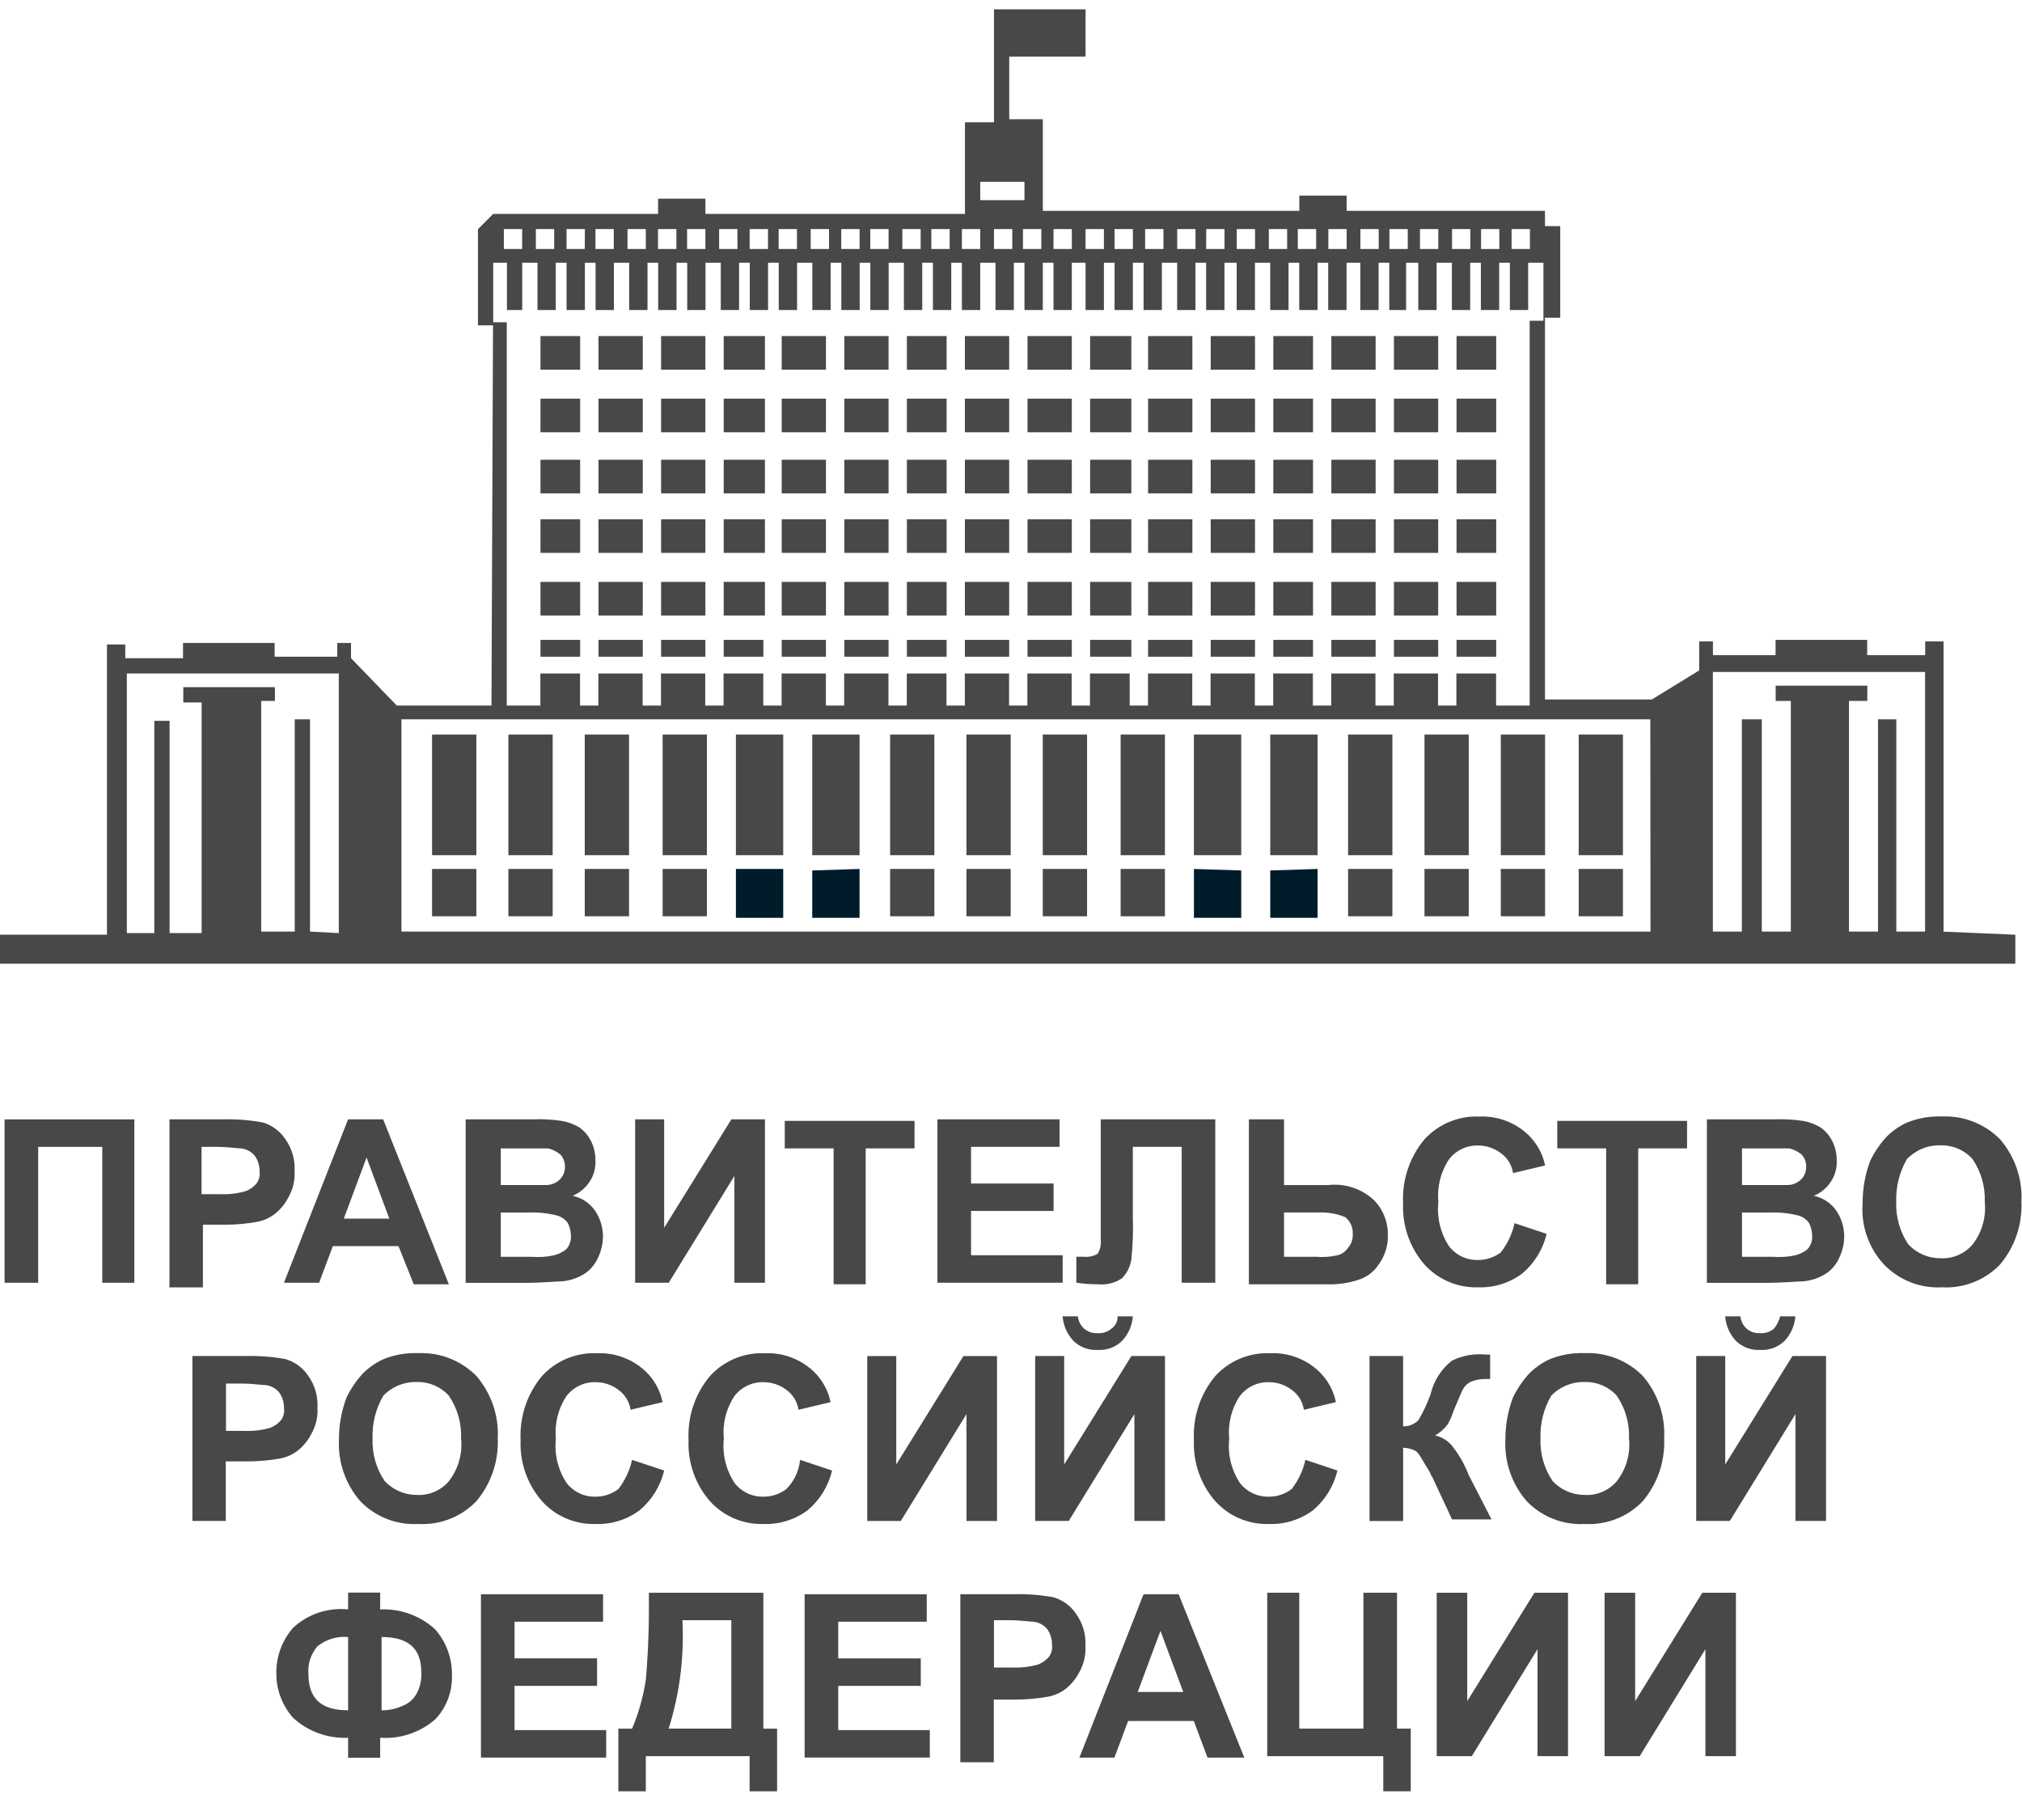 <svg width="60" height="54" viewBox="0 0 60 54" fill="none" xmlns="http://www.w3.org/2000/svg">
<path d="M14.135 21.795H12.821V25.374H14.135V21.795Z" fill="#484848"/>
<path d="M16.4 21.795H15.086V25.374H16.4V21.795Z" fill="#484848"/>
<path d="M18.666 21.795H17.352V25.374H18.666V21.795Z" fill="#484848"/>
<path d="M20.976 21.795H19.663V25.374H20.976V21.795Z" fill="#484848"/>
<path d="M23.241 21.795H21.837V25.374H23.241V21.795Z" fill="#484848"/>
<path d="M25.506 21.795H24.102V25.374H25.506V21.795Z" fill="#484848"/>
<path d="M27.726 21.795H26.413V25.374H27.726V21.795Z" fill="#484848"/>
<path d="M29.991 21.795H28.678V25.374H29.991V21.795Z" fill="#484848"/>
<path d="M32.257 21.795H30.943V25.374H32.257V21.795Z" fill="#484848"/>
<path d="M34.567 21.795H33.253V25.374H34.567V21.795Z" fill="#484848"/>
<path d="M36.832 21.795H35.428V25.374H36.832V21.795Z" fill="#484848"/>
<path d="M39.097 21.795H37.693V25.374H39.097V21.795Z" fill="#484848"/>
<path d="M41.317 21.795H40.003V25.374H41.317V21.795Z" fill="#484848"/>
<path d="M43.583 21.795H42.27V25.374H43.583V21.795Z" fill="#484848"/>
<path d="M45.848 21.795H44.534V25.374H45.848V21.795Z" fill="#484848"/>
<path d="M48.158 21.795H46.845V25.374H48.158V21.795Z" fill="#484848"/>
<path d="M14.135 25.782H12.821V27.186H14.135V25.782Z" fill="#484848"/>
<path d="M16.4 25.782H15.086V27.186H16.4V25.782Z" fill="#484848"/>
<path d="M18.666 25.782H17.352V27.186H18.666V25.782Z" fill="#484848"/>
<path d="M20.976 25.782H19.663V27.186H20.976V25.782Z" fill="#484848"/>
<path d="M21.837 25.782H23.241V27.232H21.837V25.782Z" fill="#001C2A"/>
<path d="M24.102 25.827L25.506 25.782V27.232H24.102V25.827Z" fill="#001C2A"/>
<path d="M27.726 25.782H26.413V27.186H27.726V25.782Z" fill="#484848"/>
<path d="M29.991 25.782H28.678V27.186H29.991V25.782Z" fill="#484848"/>
<path d="M32.257 25.782H30.943V27.186H32.257V25.782Z" fill="#484848"/>
<path d="M34.567 25.782H33.253V27.186H34.567V25.782Z" fill="#484848"/>
<path d="M35.428 25.782L36.832 25.827V27.232H35.428V25.782Z" fill="#001C2A"/>
<path d="M37.693 25.827L39.097 25.782V27.232H37.693V25.827Z" fill="#001C2A"/>
<path d="M41.317 25.782H40.003V27.186H41.317V25.782Z" fill="#484848"/>
<path d="M43.583 25.782H42.27V27.186H43.583V25.782Z" fill="#484848"/>
<path d="M45.848 25.782H44.534V27.186H45.848V25.782Z" fill="#484848"/>
<path d="M48.158 25.782H46.845V27.186H48.158V25.782Z" fill="#484848"/>
<path d="M17.215 18.986H16.038V19.485H17.215V18.986Z" fill="#484848"/>
<path d="M19.073 18.986H17.759V19.485H19.073V18.986Z" fill="#484848"/>
<path d="M20.931 18.986H19.617V19.485H20.931V18.986Z" fill="#484848"/>
<path d="M22.652 18.986H21.475V19.485H22.652V18.986Z" fill="#484848"/>
<path d="M31.804 18.986H30.49V19.485H31.804V18.986Z" fill="#484848"/>
<path d="M29.946 18.986H28.632V19.485H29.946V18.986Z" fill="#484848"/>
<path d="M28.089 18.986H26.911V19.485H28.089V18.986Z" fill="#484848"/>
<path d="M24.509 18.986H23.196V19.485H24.509V18.986Z" fill="#484848"/>
<path d="M26.367 18.986H25.054V19.485H26.367V18.986Z" fill="#484848"/>
<path d="M42.676 18.986H41.363V19.485H42.676V18.986Z" fill="#484848"/>
<path d="M40.82 18.986H39.506V19.485H40.82V18.986Z" fill="#484848"/>
<path d="M38.962 18.986H37.784V19.485H38.962V18.986Z" fill="#484848"/>
<path d="M37.24 18.986H35.926V19.485H37.24V18.986Z" fill="#484848"/>
<path d="M35.382 18.986H34.068V19.485H35.382V18.986Z" fill="#484848"/>
<path d="M33.571 18.986H32.348V19.485H33.571V18.986Z" fill="#484848"/>
<path d="M17.215 17.265H16.038V18.262H17.215V17.265Z" fill="#484848"/>
<path d="M44.398 18.986H43.221V19.485H44.398V18.986Z" fill="#484848"/>
<path d="M19.073 17.265H17.759V18.262H19.073V17.265Z" fill="#484848"/>
<path d="M20.931 17.265H19.617V18.262H20.931V17.265Z" fill="#484848"/>
<path d="M22.698 17.265H21.475V18.262H22.698V17.265Z" fill="#484848"/>
<path d="M24.509 17.265H23.196V18.262H24.509V17.265Z" fill="#484848"/>
<path d="M26.367 17.265H25.054V18.262H26.367V17.265Z" fill="#484848"/>
<path d="M28.089 17.265H26.911V18.262H28.089V17.265Z" fill="#484848"/>
<path d="M29.946 17.265H28.632V18.262H29.946V17.265Z" fill="#484848"/>
<path d="M38.962 17.265H37.784V18.262H38.962V17.265Z" fill="#484848"/>
<path d="M37.24 17.265H35.926V18.262H37.24V17.265Z" fill="#484848"/>
<path d="M35.382 17.265H34.068V18.262H35.382V17.265Z" fill="#484848"/>
<path d="M33.571 17.265H32.348V18.262H33.571V17.265Z" fill="#484848"/>
<path d="M31.804 17.265H30.49V18.262H31.804V17.265Z" fill="#484848"/>
<path d="M44.398 17.265H43.221V18.262H44.398V17.265Z" fill="#484848"/>
<path d="M42.676 17.265H41.363V18.262H42.676V17.265Z" fill="#484848"/>
<path d="M40.82 17.265H39.506V18.262H40.82V17.265Z" fill="#484848"/>
<path d="M17.215 15.408H16.038V16.404H17.215V15.408Z" fill="#484848"/>
<path d="M19.073 15.408H17.759V16.404H19.073V15.408Z" fill="#484848"/>
<path d="M20.931 15.408H19.617V16.404H20.931V15.408Z" fill="#484848"/>
<path d="M22.698 15.408H21.475V16.404H22.698V15.408Z" fill="#484848"/>
<path d="M24.509 15.408H23.196V16.404H24.509V15.408Z" fill="#484848"/>
<path d="M26.367 15.408H25.054V16.404H26.367V15.408Z" fill="#484848"/>
<path d="M28.089 15.408H26.911V16.404H28.089V15.408Z" fill="#484848"/>
<path d="M29.946 15.408H28.632V16.404H29.946V15.408Z" fill="#484848"/>
<path d="M38.962 15.408H37.784V16.404H38.962V15.408Z" fill="#484848"/>
<path d="M37.24 15.408H35.926V16.404H37.24V15.408Z" fill="#484848"/>
<path d="M35.382 15.408H34.068V16.404H35.382V15.408Z" fill="#484848"/>
<path d="M33.571 15.408H32.348V16.404H33.571V15.408Z" fill="#484848"/>
<path d="M31.804 15.408H30.49V16.404H31.804V15.408Z" fill="#484848"/>
<path d="M44.398 15.408H43.221V16.404H44.398V15.408Z" fill="#484848"/>
<path d="M42.676 15.408H41.363V16.404H42.676V15.408Z" fill="#484848"/>
<path d="M40.82 15.408H39.506V16.404H40.82V15.408Z" fill="#484848"/>
<path d="M17.215 13.641H16.038V14.638H17.215V13.641Z" fill="#484848"/>
<path d="M19.073 13.641H17.759V14.638H19.073V13.641Z" fill="#484848"/>
<path d="M20.931 13.641H19.617V14.638H20.931V13.641Z" fill="#484848"/>
<path d="M22.698 13.641H21.475V14.638H22.698V13.641Z" fill="#484848"/>
<path d="M24.509 13.641H23.196V14.638H24.509V13.641Z" fill="#484848"/>
<path d="M26.367 13.641H25.054V14.638H26.367V13.641Z" fill="#484848"/>
<path d="M28.089 13.641H26.911V14.638H28.089V13.641Z" fill="#484848"/>
<path d="M29.946 13.641H28.632V14.638H29.946V13.641Z" fill="#484848"/>
<path d="M38.962 13.641H37.784V14.638H38.962V13.641Z" fill="#484848"/>
<path d="M37.24 13.641H35.926V14.638H37.24V13.641Z" fill="#484848"/>
<path d="M35.382 13.641H34.068V14.638H35.382V13.641Z" fill="#484848"/>
<path d="M33.571 13.641H32.348V14.638H33.571V13.641Z" fill="#484848"/>
<path d="M31.804 13.641H30.49V14.638H31.804V13.641Z" fill="#484848"/>
<path d="M44.398 13.641H43.221V14.638H44.398V13.641Z" fill="#484848"/>
<path d="M42.676 13.641H41.363V14.638H42.676V13.641Z" fill="#484848"/>
<path d="M40.82 13.641H39.506V14.638H40.82V13.641Z" fill="#484848"/>
<path d="M17.215 11.828H16.038V12.825H17.215V11.828Z" fill="#484848"/>
<path d="M19.073 11.828H17.759V12.825H19.073V11.828Z" fill="#484848"/>
<path d="M20.931 11.828H19.617V12.825H20.931V11.828Z" fill="#484848"/>
<path d="M22.698 11.828H21.475V12.825H22.698V11.828Z" fill="#484848"/>
<path d="M24.509 11.828H23.196V12.825H24.509V11.828Z" fill="#484848"/>
<path d="M26.367 11.828H25.054V12.825H26.367V11.828Z" fill="#484848"/>
<path d="M28.089 11.828H26.911V12.825H28.089V11.828Z" fill="#484848"/>
<path d="M29.946 11.828H28.632V12.825H29.946V11.828Z" fill="#484848"/>
<path d="M38.962 11.828H37.784V12.825H38.962V11.828Z" fill="#484848"/>
<path d="M37.24 11.828H35.926V12.825H37.24V11.828Z" fill="#484848"/>
<path d="M35.382 11.828H34.068V12.825H35.382V11.828Z" fill="#484848"/>
<path d="M33.571 11.828H32.348V12.825H33.571V11.828Z" fill="#484848"/>
<path d="M31.804 11.828H30.49V12.825H31.804V11.828Z" fill="#484848"/>
<path d="M44.398 11.828H43.221V12.825H44.398V11.828Z" fill="#484848"/>
<path d="M42.676 11.828H41.363V12.825H42.676V11.828Z" fill="#484848"/>
<path d="M40.82 11.828H39.506V12.825H40.82V11.828Z" fill="#484848"/>
<path d="M17.215 9.971H16.038V10.968H17.215V9.971Z" fill="#484848"/>
<path d="M19.073 9.971H17.759V10.968H19.073V9.971Z" fill="#484848"/>
<path d="M20.931 9.971H19.617V10.968H20.931V9.971Z" fill="#484848"/>
<path d="M22.698 9.971H21.475V10.968H22.698V9.971Z" fill="#484848"/>
<path d="M24.509 9.971H23.196V10.968H24.509V9.971Z" fill="#484848"/>
<path d="M26.367 9.971H25.054V10.968H26.367V9.971Z" fill="#484848"/>
<path d="M28.089 9.971H26.911V10.968H28.089V9.971Z" fill="#484848"/>
<path d="M29.946 9.971H28.632V10.968H29.946V9.971Z" fill="#484848"/>
<path d="M38.962 9.971H37.784V10.968H38.962V9.971Z" fill="#484848"/>
<path d="M37.24 9.971H35.926V10.968H37.24V9.971Z" fill="#484848"/>
<path d="M35.382 9.971H34.068V10.968H35.382V9.971Z" fill="#484848"/>
<path d="M33.571 9.971H32.348V10.968H33.571V9.971Z" fill="#484848"/>
<path d="M31.804 9.971H30.49V10.968H31.804V9.971Z" fill="#484848"/>
<path d="M44.398 9.971H43.221V10.968H44.398V9.971Z" fill="#484848"/>
<path d="M42.676 9.971H41.363V10.968H42.676V9.971Z" fill="#484848"/>
<path d="M40.82 9.971H39.506V10.968H40.82V9.971Z" fill="#484848"/>
<path d="M57.672 27.64V19.031H57.128V19.439H55.406V18.986H52.688V19.439H50.829V19.031H50.421V19.892L49.017 20.753H45.845V9.427H46.298V6.708H45.845V6.256H39.96V5.803H38.556V6.256H30.945V3.537H29.948V1.678H32.213V0.276H29.495V3.628H28.634V6.347H20.932V5.894H19.528V6.347H14.635L14.182 6.8V9.653H14.635V7.795H15.043V9.199H15.496V7.795H15.949V9.199H16.492V7.795H16.812V9.199H17.356V7.795H17.673V9.199H18.217V7.795H18.67V9.199H19.214V7.795H19.531V9.199H20.075V7.795H20.392V9.199H20.935V7.795H21.388V9.199H21.931V7.795H22.248V9.199H22.791V7.795H23.108V9.199H23.652V7.795H24.105V9.199H24.649V7.795H24.965V9.199H25.51V7.795H25.826V9.199H26.37V7.795H26.822V9.199H27.366V7.795H27.683V9.199H28.227V7.795H28.543V9.199H29.087V7.795H29.54V9.199H30.084V7.795H30.4V9.199H30.944V7.795H31.261V9.199H31.804V7.795H32.212V9.199H32.757V7.795H33.073V9.199H33.617V7.795H33.934V9.199H34.477V7.795H34.93V9.199H35.473V7.795H35.79V9.199H36.334V7.795H36.696V9.199H37.239V7.795H37.692V9.199H38.236V7.795H38.553V9.199H39.096V7.795H39.413V9.199H39.957V7.795H40.365V9.199H40.908V7.795H41.225V9.199H41.724V7.795H42.086V9.199H42.63V7.795H43.083V9.199H43.626V7.795H43.943V9.199H44.486V7.795H44.803V9.199H45.346V7.795H45.799V9.517H45.391V20.934H44.394V19.982H43.216V20.934H42.672V19.982H41.358V20.934H40.815V19.982H39.502V20.934H38.958V19.982H37.78V20.934H37.236V19.982H35.922V20.934H35.379V19.982H34.065V20.934H33.522V19.982H32.344V20.934H31.8V19.982H30.486V20.934H29.943V19.982H28.63V20.934H28.085V19.982H26.908V20.934H26.364V19.982H25.05V20.934H24.507V19.982H23.193V20.934H22.649V19.982H21.471V20.934H20.927V19.982H19.613V20.934H19.069V19.982H17.756V20.934H17.212V19.982H16.035V20.934H15.038V9.562H14.63L14.584 20.934H11.775L10.416 19.529V19.077H10.008V19.485H8.149V19.077H5.431V19.529H3.717V19.121H3.174V27.733H0V28.594H59.802V27.733L57.673 27.642L57.672 27.64ZM15.494 7.388H14.951V6.797H15.494V7.388ZM16.445 7.388H15.901V6.797H16.445V7.388ZM17.352 7.388H16.812V6.797H17.356L17.352 7.388ZM18.213 7.388H17.67V6.797H18.213V7.388ZM19.164 7.388H18.62V6.797H19.164V7.388ZM20.071 7.388H19.526V6.797H20.071V7.388ZM20.931 7.388H20.388V6.797H20.931V7.388ZM21.883 7.388H21.339V6.797H21.881L21.883 7.388ZM22.245 7.388V6.797H22.789V7.388H22.245ZM23.649 7.388H23.106V6.797H23.649V7.388ZM24.601 7.388H24.056V6.797H24.601V7.388ZM24.963 7.388V6.797H25.507V7.388H24.963ZM25.824 7.388V6.797H26.367V7.388H25.824ZM27.319 7.388H26.776V6.797H27.319V7.388ZM28.18 7.388H27.636V6.797H28.18V7.388ZM29.087 7.388H28.543V6.797H29.087V7.388ZM30.038 7.388H29.495V6.797H30.038V7.388ZM29.087 5.939V5.395H30.4V5.939H29.087ZM30.899 7.388H30.355V6.797H30.899V7.388ZM31.261 7.388V6.797H31.805V7.388H31.261ZM32.757 7.388H32.213V6.797H32.757V7.388ZM33.617 7.388H33.073V6.797H33.617V7.388ZM34.524 7.388H33.98V6.797H34.524V7.388ZM35.475 7.388H34.932V6.797H35.475V7.388ZM36.336 7.388H35.792V6.797H36.336V7.388ZM37.242 7.388H36.699V6.797H37.242V7.388ZM38.194 7.388H37.651V6.797H38.194V7.388ZM39.055 7.388H38.511V6.797H39.055V7.388ZM39.96 7.388H39.417V6.797H39.96V7.388ZM40.912 7.388H40.368V6.797H40.912V7.388ZM41.773 7.388H41.229V6.797H41.773V7.388ZM42.679 7.388H42.136V6.797H42.679V7.388ZM43.63 7.388H43.087V6.797H43.63V7.388ZM44.491 7.388H43.948V6.797H44.491V7.388ZM45.398 7.388H44.854V6.797H45.398V7.388ZM9.199 27.64V21.343H8.746V27.64H7.75V20.797H8.158V20.389H5.439V20.841H5.983V27.685H5.032V21.387H4.579V27.685H3.764V19.983H10.053V27.685L9.199 27.64ZM48.976 27.64H11.912V21.343H48.971L48.976 27.64ZM56.271 27.64V21.343H55.727V27.64H54.866V20.797H55.41V20.344H52.691V20.797H53.14V27.64H52.279V21.343H51.687V27.64H50.827V19.938H57.124V27.64H56.271Z" fill="#484848"/>
<path d="M0.136 33.212H3.986V38.06H3.035V34.028H1.133V38.06H0.136V33.212Z" fill="#484848"/>
<path d="M5.029 38.105V33.212H6.615C7.01 33.201 7.405 33.232 7.793 33.302C8.07 33.383 8.309 33.56 8.469 33.801C8.665 34.078 8.761 34.413 8.741 34.752C8.756 35.021 8.693 35.289 8.559 35.523C8.461 35.716 8.321 35.886 8.151 36.021C8.004 36.133 7.834 36.211 7.653 36.248C7.324 36.309 6.99 36.339 6.656 36.338H6.021V38.197H5.024L5.029 38.105ZM5.981 34.073V35.432H6.524C6.784 35.443 7.044 35.413 7.294 35.342C7.417 35.293 7.526 35.215 7.611 35.115C7.688 35.011 7.721 34.881 7.702 34.753C7.705 34.592 7.658 34.433 7.566 34.3C7.465 34.174 7.318 34.092 7.158 34.074C7.022 34.074 6.795 34.028 6.433 34.028H5.98L5.981 34.073Z" fill="#484848"/>
<path d="M13.319 38.106H12.278L11.825 36.973H9.877L9.469 38.06H8.426L10.329 33.212H11.37L13.319 38.106ZM11.553 36.157L10.877 34.345L10.201 36.157H11.553Z" fill="#484848"/>
<path d="M13.864 33.212H15.812C16.099 33.199 16.388 33.215 16.672 33.258C16.848 33.29 17.016 33.351 17.171 33.439C17.325 33.541 17.45 33.682 17.533 33.847C17.627 34.03 17.673 34.233 17.669 34.438C17.679 34.664 17.616 34.886 17.488 35.072C17.366 35.255 17.192 35.397 16.989 35.48C17.265 35.537 17.508 35.7 17.665 35.933C17.808 36.149 17.886 36.4 17.892 36.658C17.895 36.877 17.848 37.094 17.756 37.293C17.672 37.496 17.53 37.669 17.348 37.791C17.144 37.919 16.912 37.997 16.672 38.018C16.49 38.018 16.128 38.063 15.494 38.063H13.818V33.212H13.864ZM14.86 34.027V35.16H16.22C16.296 35.159 16.372 35.142 16.442 35.111C16.512 35.08 16.575 35.035 16.628 34.98C16.719 34.881 16.767 34.751 16.764 34.617C16.767 34.483 16.719 34.353 16.628 34.255C16.522 34.168 16.398 34.106 16.265 34.074H14.861L14.86 34.027ZM14.86 35.976V37.289H15.767C15.993 37.308 16.221 37.293 16.443 37.244C16.576 37.211 16.7 37.15 16.805 37.063C16.854 37.007 16.891 36.943 16.914 36.873C16.938 36.803 16.947 36.728 16.941 36.655C16.938 36.529 16.907 36.405 16.851 36.292C16.775 36.183 16.663 36.102 16.534 36.066C16.253 35.994 15.963 35.964 15.673 35.976H14.86Z" fill="#484848"/>
<path d="M18.802 33.212H19.708V36.429L21.702 33.212H22.699V38.06H21.793V34.889L19.844 38.06H18.847V33.212H18.802Z" fill="#484848"/>
<path d="M24.736 38.105V34.073H23.287V33.257H27.137V34.073H25.688V38.105H24.736Z" fill="#484848"/>
<path d="M27.817 38.106V33.212H31.441V34.028H28.814V35.115H31.264V35.93H28.814V37.244H31.533V38.059H27.815L27.817 38.106Z" fill="#484848"/>
<path d="M32.664 33.212H36.062V38.06H35.065V34.028H33.615V36.112C33.63 36.535 33.614 36.958 33.57 37.379C33.536 37.584 33.441 37.773 33.298 37.923C33.086 38.069 32.828 38.133 32.573 38.104C32.361 38.106 32.148 38.09 31.939 38.058V37.288H32.165C32.307 37.303 32.45 37.272 32.573 37.197C32.647 37.075 32.679 36.932 32.663 36.789V33.212H32.664Z" fill="#484848"/>
<path d="M37.105 33.212H38.102V35.161H39.415C39.661 35.133 39.91 35.159 40.145 35.237C40.38 35.315 40.595 35.444 40.775 35.613C40.909 35.751 41.014 35.914 41.084 36.093C41.154 36.272 41.188 36.463 41.183 36.655C41.19 36.964 41.094 37.267 40.911 37.516C40.772 37.731 40.563 37.891 40.319 37.969C40.013 38.072 39.691 38.118 39.368 38.105H37.059V33.212H37.105ZM38.102 37.289H39.053C39.266 37.307 39.48 37.292 39.687 37.244C39.818 37.212 39.932 37.131 40.004 37.017C40.053 36.962 40.09 36.897 40.113 36.827C40.137 36.757 40.146 36.683 40.14 36.609C40.146 36.514 40.128 36.419 40.089 36.332C40.049 36.245 39.989 36.169 39.914 36.111C39.655 36.006 39.377 35.96 39.099 35.975H38.102V37.289V37.289Z" fill="#484848"/>
<path d="M44.942 36.292L45.894 36.609C45.785 37.07 45.531 37.483 45.169 37.787C44.79 38.069 44.327 38.213 43.855 38.195C43.558 38.204 43.262 38.148 42.988 38.031C42.714 37.914 42.469 37.74 42.269 37.519C41.834 37.019 41.607 36.37 41.635 35.707C41.6 35.016 41.826 34.336 42.269 33.804C42.475 33.579 42.728 33.402 43.01 33.285C43.292 33.169 43.596 33.115 43.901 33.129C44.166 33.117 44.432 33.16 44.681 33.253C44.93 33.347 45.158 33.489 45.35 33.673C45.604 33.918 45.778 34.234 45.849 34.579L44.898 34.806C44.88 34.688 44.839 34.574 44.777 34.473C44.715 34.371 44.632 34.283 44.535 34.214C44.341 34.067 44.103 33.987 43.859 33.988C43.694 33.983 43.53 34.018 43.38 34.089C43.23 34.16 43.1 34.265 42.998 34.396C42.75 34.769 42.638 35.217 42.682 35.663C42.632 36.124 42.744 36.589 42.998 36.977C43.1 37.108 43.23 37.213 43.38 37.284C43.53 37.355 43.694 37.389 43.859 37.385C44.103 37.385 44.341 37.306 44.535 37.158C44.733 36.904 44.873 36.608 44.942 36.292Z" fill="#484848"/>
<path d="M47.66 38.105V34.073H46.21V33.257H50.061V34.073H48.611V38.105H47.66Z" fill="#484848"/>
<path d="M50.696 33.212H52.644C52.931 33.199 53.22 33.215 53.505 33.258C53.679 33.29 53.848 33.351 54.003 33.439C54.157 33.541 54.282 33.682 54.365 33.847C54.459 34.03 54.505 34.233 54.502 34.438C54.512 34.663 54.448 34.886 54.321 35.072C54.199 35.255 54.025 35.397 53.822 35.48C54.098 35.537 54.341 35.7 54.498 35.933C54.64 36.149 54.719 36.4 54.724 36.658C54.728 36.877 54.681 37.094 54.589 37.293C54.505 37.496 54.363 37.669 54.18 37.791C53.977 37.919 53.745 37.997 53.505 38.018C53.324 38.018 52.961 38.063 52.327 38.063H50.65V33.212H50.696ZM51.692 34.027V35.16H53.052C53.128 35.159 53.204 35.142 53.274 35.111C53.344 35.08 53.407 35.035 53.46 34.98C53.551 34.881 53.599 34.751 53.596 34.617C53.599 34.483 53.551 34.353 53.46 34.255C53.354 34.168 53.23 34.106 53.097 34.074H51.693L51.692 34.027ZM51.692 35.976V37.289H52.599C52.825 37.308 53.053 37.293 53.275 37.244C53.408 37.211 53.532 37.15 53.637 37.063C53.686 37.007 53.723 36.943 53.746 36.873C53.77 36.803 53.779 36.728 53.773 36.655C53.77 36.529 53.739 36.405 53.683 36.292C53.607 36.183 53.495 36.102 53.366 36.066C53.085 35.994 52.795 35.964 52.505 35.976H51.692Z" fill="#484848"/>
<path d="M55.271 35.704C55.268 35.271 55.345 34.841 55.498 34.436C55.617 34.191 55.769 33.964 55.95 33.761C56.131 33.57 56.346 33.416 56.585 33.308C56.915 33.174 57.27 33.112 57.627 33.126C57.945 33.113 58.262 33.166 58.559 33.282C58.855 33.398 59.124 33.576 59.348 33.802C59.792 34.316 60.019 34.982 59.983 35.661C60.011 36.338 59.785 37.001 59.348 37.519C59.127 37.749 58.858 37.928 58.561 38.045C58.264 38.162 57.945 38.213 57.627 38.195C57.308 38.213 56.989 38.162 56.692 38.045C56.395 37.928 56.126 37.749 55.905 37.519C55.68 37.277 55.508 36.991 55.399 36.679C55.289 36.367 55.246 36.036 55.27 35.707L55.271 35.704ZM56.268 35.658C56.251 36.108 56.378 36.552 56.63 36.925C56.753 37.055 56.9 37.158 57.064 37.228C57.227 37.298 57.404 37.334 57.582 37.333C57.761 37.343 57.94 37.311 58.105 37.24C58.27 37.169 58.416 37.062 58.533 36.925C58.812 36.565 58.942 36.111 58.895 35.658C58.913 35.208 58.786 34.764 58.533 34.391C58.413 34.258 58.267 34.153 58.102 34.082C57.938 34.012 57.761 33.978 57.582 33.983C57.396 33.978 57.212 34.011 57.04 34.081C56.869 34.152 56.714 34.257 56.585 34.391C56.362 34.775 56.253 35.214 56.268 35.658Z" fill="#484848"/>
<path d="M5.709 45.128V40.234H7.294C7.689 40.224 8.084 40.254 8.472 40.325C8.749 40.406 8.989 40.583 9.148 40.823C9.345 41.1 9.441 41.436 9.42 41.775C9.436 42.044 9.372 42.311 9.238 42.545C9.14 42.739 9.001 42.909 8.83 43.044C8.683 43.156 8.513 43.233 8.332 43.27C8.003 43.331 7.669 43.361 7.335 43.36H6.7V45.127H5.704L5.709 45.128ZM6.706 41.095V42.455H7.25C7.51 42.466 7.77 42.435 8.02 42.364C8.143 42.316 8.251 42.238 8.337 42.138C8.414 42.034 8.446 41.904 8.427 41.776C8.431 41.614 8.383 41.456 8.291 41.323C8.191 41.196 8.044 41.115 7.883 41.096C7.747 41.096 7.521 41.051 7.158 41.051H6.706V41.095Z" fill="#484848"/>
<path d="M10.058 42.726C10.055 42.293 10.132 41.864 10.284 41.459C10.403 41.214 10.556 40.986 10.737 40.783C10.918 40.593 11.133 40.439 11.372 40.33C11.702 40.196 12.057 40.134 12.413 40.148C12.732 40.135 13.049 40.188 13.346 40.304C13.642 40.421 13.911 40.598 14.135 40.824C14.578 41.339 14.806 42.005 14.77 42.683C14.798 43.36 14.571 44.023 14.135 44.541C13.914 44.771 13.645 44.951 13.348 45.067C13.051 45.184 12.732 45.235 12.413 45.217C12.095 45.235 11.776 45.184 11.479 45.067C11.181 44.951 10.913 44.771 10.691 44.541C10.256 44.041 10.029 43.392 10.057 42.729L10.058 42.726ZM11.055 42.68C11.037 43.13 11.164 43.575 11.417 43.947C11.54 44.077 11.687 44.18 11.851 44.25C12.014 44.32 12.191 44.356 12.368 44.355C12.548 44.365 12.727 44.333 12.892 44.262C13.057 44.192 13.203 44.084 13.32 43.947C13.599 43.587 13.729 43.133 13.682 42.68C13.7 42.23 13.573 41.786 13.32 41.413C13.2 41.28 13.053 41.175 12.889 41.104C12.725 41.034 12.547 41 12.368 41.005C12.183 41 11.999 41.033 11.827 41.104C11.655 41.174 11.5 41.279 11.372 41.413C11.15 41.797 11.04 42.235 11.055 42.678V42.68Z" fill="#484848"/>
<path d="M18.756 43.315L19.707 43.631C19.599 44.092 19.344 44.505 18.982 44.809C18.604 45.091 18.14 45.235 17.669 45.217C17.371 45.226 17.075 45.17 16.802 45.053C16.528 44.937 16.282 44.762 16.083 44.541C15.647 44.041 15.42 43.392 15.448 42.729C15.413 42.038 15.64 41.358 16.083 40.827C16.289 40.602 16.542 40.424 16.823 40.308C17.105 40.191 17.409 40.137 17.714 40.151C17.98 40.14 18.245 40.182 18.494 40.276C18.743 40.369 18.971 40.511 19.164 40.695C19.417 40.94 19.591 41.256 19.662 41.601L18.711 41.828C18.694 41.71 18.652 41.597 18.59 41.495C18.528 41.393 18.446 41.305 18.349 41.236C18.154 41.089 17.917 41.009 17.673 41.01C17.507 41.005 17.343 41.04 17.194 41.111C17.044 41.182 16.913 41.287 16.812 41.418C16.563 41.791 16.451 42.239 16.495 42.685C16.445 43.147 16.557 43.611 16.812 43.999C16.913 44.13 17.044 44.235 17.194 44.306C17.343 44.377 17.507 44.411 17.673 44.407C17.917 44.408 18.154 44.328 18.349 44.181C18.547 43.926 18.686 43.63 18.756 43.315Z" fill="#484848"/>
<path d="M23.74 43.315L24.691 43.631C24.582 44.092 24.328 44.505 23.966 44.809C23.588 45.091 23.124 45.235 22.652 45.217C22.355 45.226 22.059 45.17 21.785 45.053C21.512 44.937 21.266 44.762 21.067 44.541C20.631 44.041 20.404 43.392 20.432 42.729C20.397 42.038 20.623 41.358 21.067 40.827C21.273 40.602 21.526 40.424 21.807 40.308C22.089 40.191 22.393 40.137 22.698 40.151C22.964 40.14 23.229 40.182 23.478 40.276C23.727 40.369 23.955 40.511 24.148 40.695C24.401 40.94 24.575 41.256 24.646 41.601L23.695 41.828C23.677 41.71 23.636 41.597 23.574 41.495C23.512 41.393 23.43 41.305 23.333 41.236C23.138 41.089 22.901 41.009 22.657 41.01C22.491 41.005 22.327 41.04 22.177 41.111C22.028 41.182 21.897 41.287 21.796 41.418C21.547 41.791 21.435 42.239 21.479 42.685C21.429 43.147 21.541 43.611 21.796 43.999C21.897 44.13 22.028 44.235 22.177 44.306C22.327 44.377 22.491 44.411 22.657 44.407C22.901 44.408 23.138 44.328 23.333 44.181C23.566 43.949 23.71 43.642 23.74 43.315Z" fill="#484848"/>
<path d="M25.688 40.235H26.595V43.451L28.588 40.235H29.585V45.128H28.679V41.956L26.73 45.128H25.734V40.235H25.688Z" fill="#484848"/>
<path d="M30.671 40.234H31.578V43.45L33.572 40.234H34.569V45.127H33.662V41.956L31.714 45.127H30.717V40.234H30.671ZM33.163 39.056H33.616C33.595 39.327 33.484 39.582 33.299 39.781C33.204 39.874 33.09 39.947 32.965 39.994C32.84 40.041 32.707 40.061 32.574 40.053C32.441 40.061 32.308 40.041 32.183 39.994C32.058 39.947 31.944 39.874 31.849 39.781C31.664 39.582 31.552 39.327 31.532 39.056H31.985C31.998 39.195 32.063 39.325 32.167 39.419C32.222 39.467 32.287 39.505 32.357 39.528C32.427 39.551 32.501 39.56 32.575 39.555C32.648 39.56 32.722 39.551 32.793 39.528C32.863 39.505 32.927 39.467 32.983 39.419C33.041 39.379 33.089 39.325 33.12 39.261C33.152 39.197 33.166 39.127 33.163 39.056Z" fill="#484848"/>
<path d="M38.735 43.315L39.687 43.631C39.578 44.092 39.324 44.505 38.962 44.809C38.583 45.091 38.12 45.235 37.648 45.217C37.351 45.226 37.055 45.17 36.781 45.053C36.507 44.937 36.262 44.762 36.062 44.541C35.627 44.041 35.4 43.392 35.428 42.729C35.393 42.038 35.619 41.358 36.062 40.827C36.268 40.602 36.521 40.424 36.803 40.308C37.085 40.191 37.389 40.137 37.694 40.151C37.959 40.139 38.225 40.182 38.474 40.275C38.723 40.369 38.951 40.511 39.143 40.695C39.397 40.94 39.57 41.256 39.642 41.601L38.691 41.828C38.673 41.71 38.632 41.597 38.57 41.495C38.508 41.393 38.425 41.305 38.328 41.236C38.134 41.089 37.896 41.009 37.652 41.01C37.487 41.005 37.323 41.04 37.173 41.111C37.023 41.182 36.893 41.287 36.791 41.418C36.543 41.791 36.431 42.239 36.475 42.685C36.425 43.147 36.537 43.611 36.791 43.999C36.893 44.13 37.023 44.235 37.173 44.306C37.323 44.377 37.487 44.411 37.652 44.407C37.896 44.408 38.134 44.328 38.328 44.181C38.526 43.926 38.666 43.63 38.735 43.315Z" fill="#484848"/>
<path d="M40.638 40.234H41.635V42.319C41.719 42.322 41.803 42.307 41.88 42.276C41.959 42.245 42.029 42.198 42.088 42.138C42.235 41.894 42.356 41.636 42.45 41.367C42.543 40.973 42.766 40.621 43.085 40.37C43.394 40.219 43.739 40.156 44.082 40.19H44.218V40.915H44.082C43.926 40.913 43.772 40.944 43.629 41.005C43.532 41.056 43.454 41.135 43.403 41.231C43.357 41.322 43.266 41.548 43.13 41.866C43.087 42.009 43.026 42.146 42.949 42.274C42.849 42.401 42.726 42.509 42.586 42.591C42.807 42.639 43.001 42.769 43.13 42.953C43.32 43.202 43.472 43.476 43.583 43.768L44.259 45.082H43.088L42.497 43.815C42.472 43.791 42.456 43.759 42.451 43.724C42.41 43.647 42.365 43.571 42.315 43.498C42.179 43.272 42.089 43.09 41.998 43.045C41.886 42.989 41.762 42.958 41.636 42.955V45.129H40.639V40.236L40.638 40.234Z" fill="#484848"/>
<path d="M44.67 42.726C44.667 42.293 44.744 41.864 44.897 41.459C45.016 41.214 45.168 40.986 45.349 40.783C45.53 40.593 45.745 40.439 45.984 40.33C46.314 40.196 46.669 40.134 47.026 40.148C47.344 40.135 47.661 40.188 47.958 40.304C48.254 40.421 48.523 40.598 48.747 40.824C49.191 41.339 49.418 42.005 49.382 42.683C49.41 43.36 49.184 44.023 48.747 44.541C48.526 44.771 48.257 44.951 47.96 45.067C47.663 45.184 47.344 45.235 47.026 45.217C46.707 45.235 46.388 45.184 46.091 45.067C45.794 44.951 45.525 44.771 45.304 44.541C44.868 44.041 44.641 43.392 44.669 42.729L44.67 42.726ZM45.712 42.68C45.694 43.13 45.821 43.575 46.074 43.947C46.197 44.077 46.344 44.18 46.508 44.25C46.671 44.32 46.848 44.356 47.026 44.355C47.205 44.365 47.384 44.333 47.549 44.262C47.714 44.192 47.86 44.084 47.977 43.947C48.256 43.587 48.386 43.133 48.339 42.68C48.357 42.23 48.23 41.786 47.977 41.413C47.857 41.28 47.71 41.175 47.546 41.104C47.382 41.034 47.204 41 47.026 41.005C46.84 41 46.656 41.033 46.484 41.104C46.312 41.174 46.157 41.279 46.029 41.413C45.806 41.797 45.696 42.236 45.712 42.68Z" fill="#484848"/>
<path d="M50.288 40.234H51.194V43.45L53.188 40.234H54.185V45.127H53.278V41.956L51.33 45.127H50.333V40.234H50.288ZM52.822 39.056H53.275C53.255 39.327 53.143 39.582 52.958 39.781C52.863 39.874 52.749 39.947 52.624 39.994C52.5 40.041 52.366 40.061 52.233 40.053C52.1 40.061 51.967 40.041 51.842 39.994C51.717 39.947 51.604 39.874 51.508 39.781C51.324 39.582 51.212 39.327 51.192 39.056H51.644C51.657 39.195 51.722 39.325 51.826 39.419C51.882 39.467 51.946 39.505 52.016 39.528C52.086 39.551 52.16 39.56 52.234 39.555C52.308 39.56 52.382 39.551 52.452 39.528C52.522 39.505 52.587 39.467 52.642 39.419C52.729 39.313 52.791 39.189 52.824 39.056H52.822Z" fill="#484848"/>
<path d="M11.281 51.56V52.152H10.33V51.56C10.032 51.574 9.735 51.529 9.455 51.427C9.175 51.326 8.918 51.17 8.698 50.969C8.377 50.607 8.199 50.139 8.2 49.655C8.191 49.156 8.369 48.671 8.698 48.296C8.916 48.094 9.174 47.941 9.455 47.847C9.737 47.754 10.035 47.721 10.33 47.752V47.253H11.281V47.752C11.579 47.738 11.876 47.783 12.156 47.885C12.436 47.986 12.693 48.142 12.912 48.343C13.242 48.718 13.42 49.203 13.411 49.703C13.419 49.944 13.38 50.184 13.294 50.41C13.209 50.635 13.079 50.842 12.912 51.016C12.462 51.406 11.875 51.601 11.281 51.56ZM10.33 50.745V48.571C10.004 48.541 9.679 48.639 9.423 48.843C9.326 48.953 9.252 49.083 9.205 49.223C9.158 49.363 9.14 49.511 9.151 49.658C9.151 50.383 9.514 50.745 10.329 50.745H10.33ZM11.281 50.745C11.514 50.752 11.745 50.706 11.957 50.609C12.131 50.54 12.276 50.412 12.365 50.247C12.468 50.052 12.515 49.832 12.501 49.612C12.501 48.887 12.093 48.571 11.323 48.571V50.745H11.281Z" fill="#484848"/>
<path d="M14.271 52.149V47.302H17.895V48.117H15.268V49.204H17.718V50.02H15.268V51.333H17.988V52.148H14.271V52.149Z" fill="#484848"/>
<path d="M19.299 47.257H22.651V51.289H23.059V53.148H22.244V52.106H19.164V53.148H18.349V51.289H18.757C18.952 50.825 19.089 50.338 19.165 49.84C19.21 49.295 19.255 48.616 19.255 47.755V47.257H19.299ZM20.25 48.072C20.306 49.16 20.168 50.249 19.842 51.288H21.701V48.072H20.25Z" fill="#484848"/>
<path d="M23.876 52.149V47.302H27.5V48.117H24.873V49.204H27.323V50.02H24.873V51.333H27.591V52.148H23.874L23.876 52.149Z" fill="#484848"/>
<path d="M28.497 52.149V47.301H30.083C30.477 47.291 30.872 47.321 31.261 47.392C31.538 47.473 31.777 47.65 31.936 47.89C32.133 48.167 32.229 48.503 32.208 48.842C32.224 49.111 32.161 49.378 32.028 49.612C31.929 49.806 31.79 49.976 31.62 50.111C31.473 50.223 31.302 50.3 31.121 50.337C30.792 50.398 30.459 50.428 30.124 50.427H29.49V52.286H28.497V52.149ZM29.494 48.117V49.476H30.038C30.298 49.487 30.558 49.456 30.808 49.386C30.931 49.337 31.04 49.259 31.125 49.159C31.202 49.055 31.235 48.925 31.216 48.797C31.219 48.635 31.172 48.477 31.08 48.344C30.979 48.217 30.832 48.136 30.672 48.117C30.536 48.117 30.309 48.072 29.947 48.072H29.494V48.117Z" fill="#484848"/>
<path d="M36.923 52.149H35.832L35.424 51.062H33.476L33.068 52.149H32.03L33.933 47.302H34.974L36.923 52.149ZM35.111 50.201L34.435 48.389L33.76 50.201H35.111Z" fill="#484848"/>
<path d="M37.558 47.257H38.554V51.289H40.457V47.257H41.454V51.289H41.862V53.148H41.047V52.106H37.603V47.257H37.558Z" fill="#484848"/>
<path d="M42.632 47.257H43.538V50.473L45.532 47.257H46.529V52.105H45.623V48.933L43.674 52.105H42.632V47.257Z" fill="#484848"/>
<path d="M47.614 47.257H48.521V50.473L50.514 47.257H51.511V52.105H50.605V48.933L48.657 52.105H47.614V47.257Z" fill="#484848"/>
</svg>
